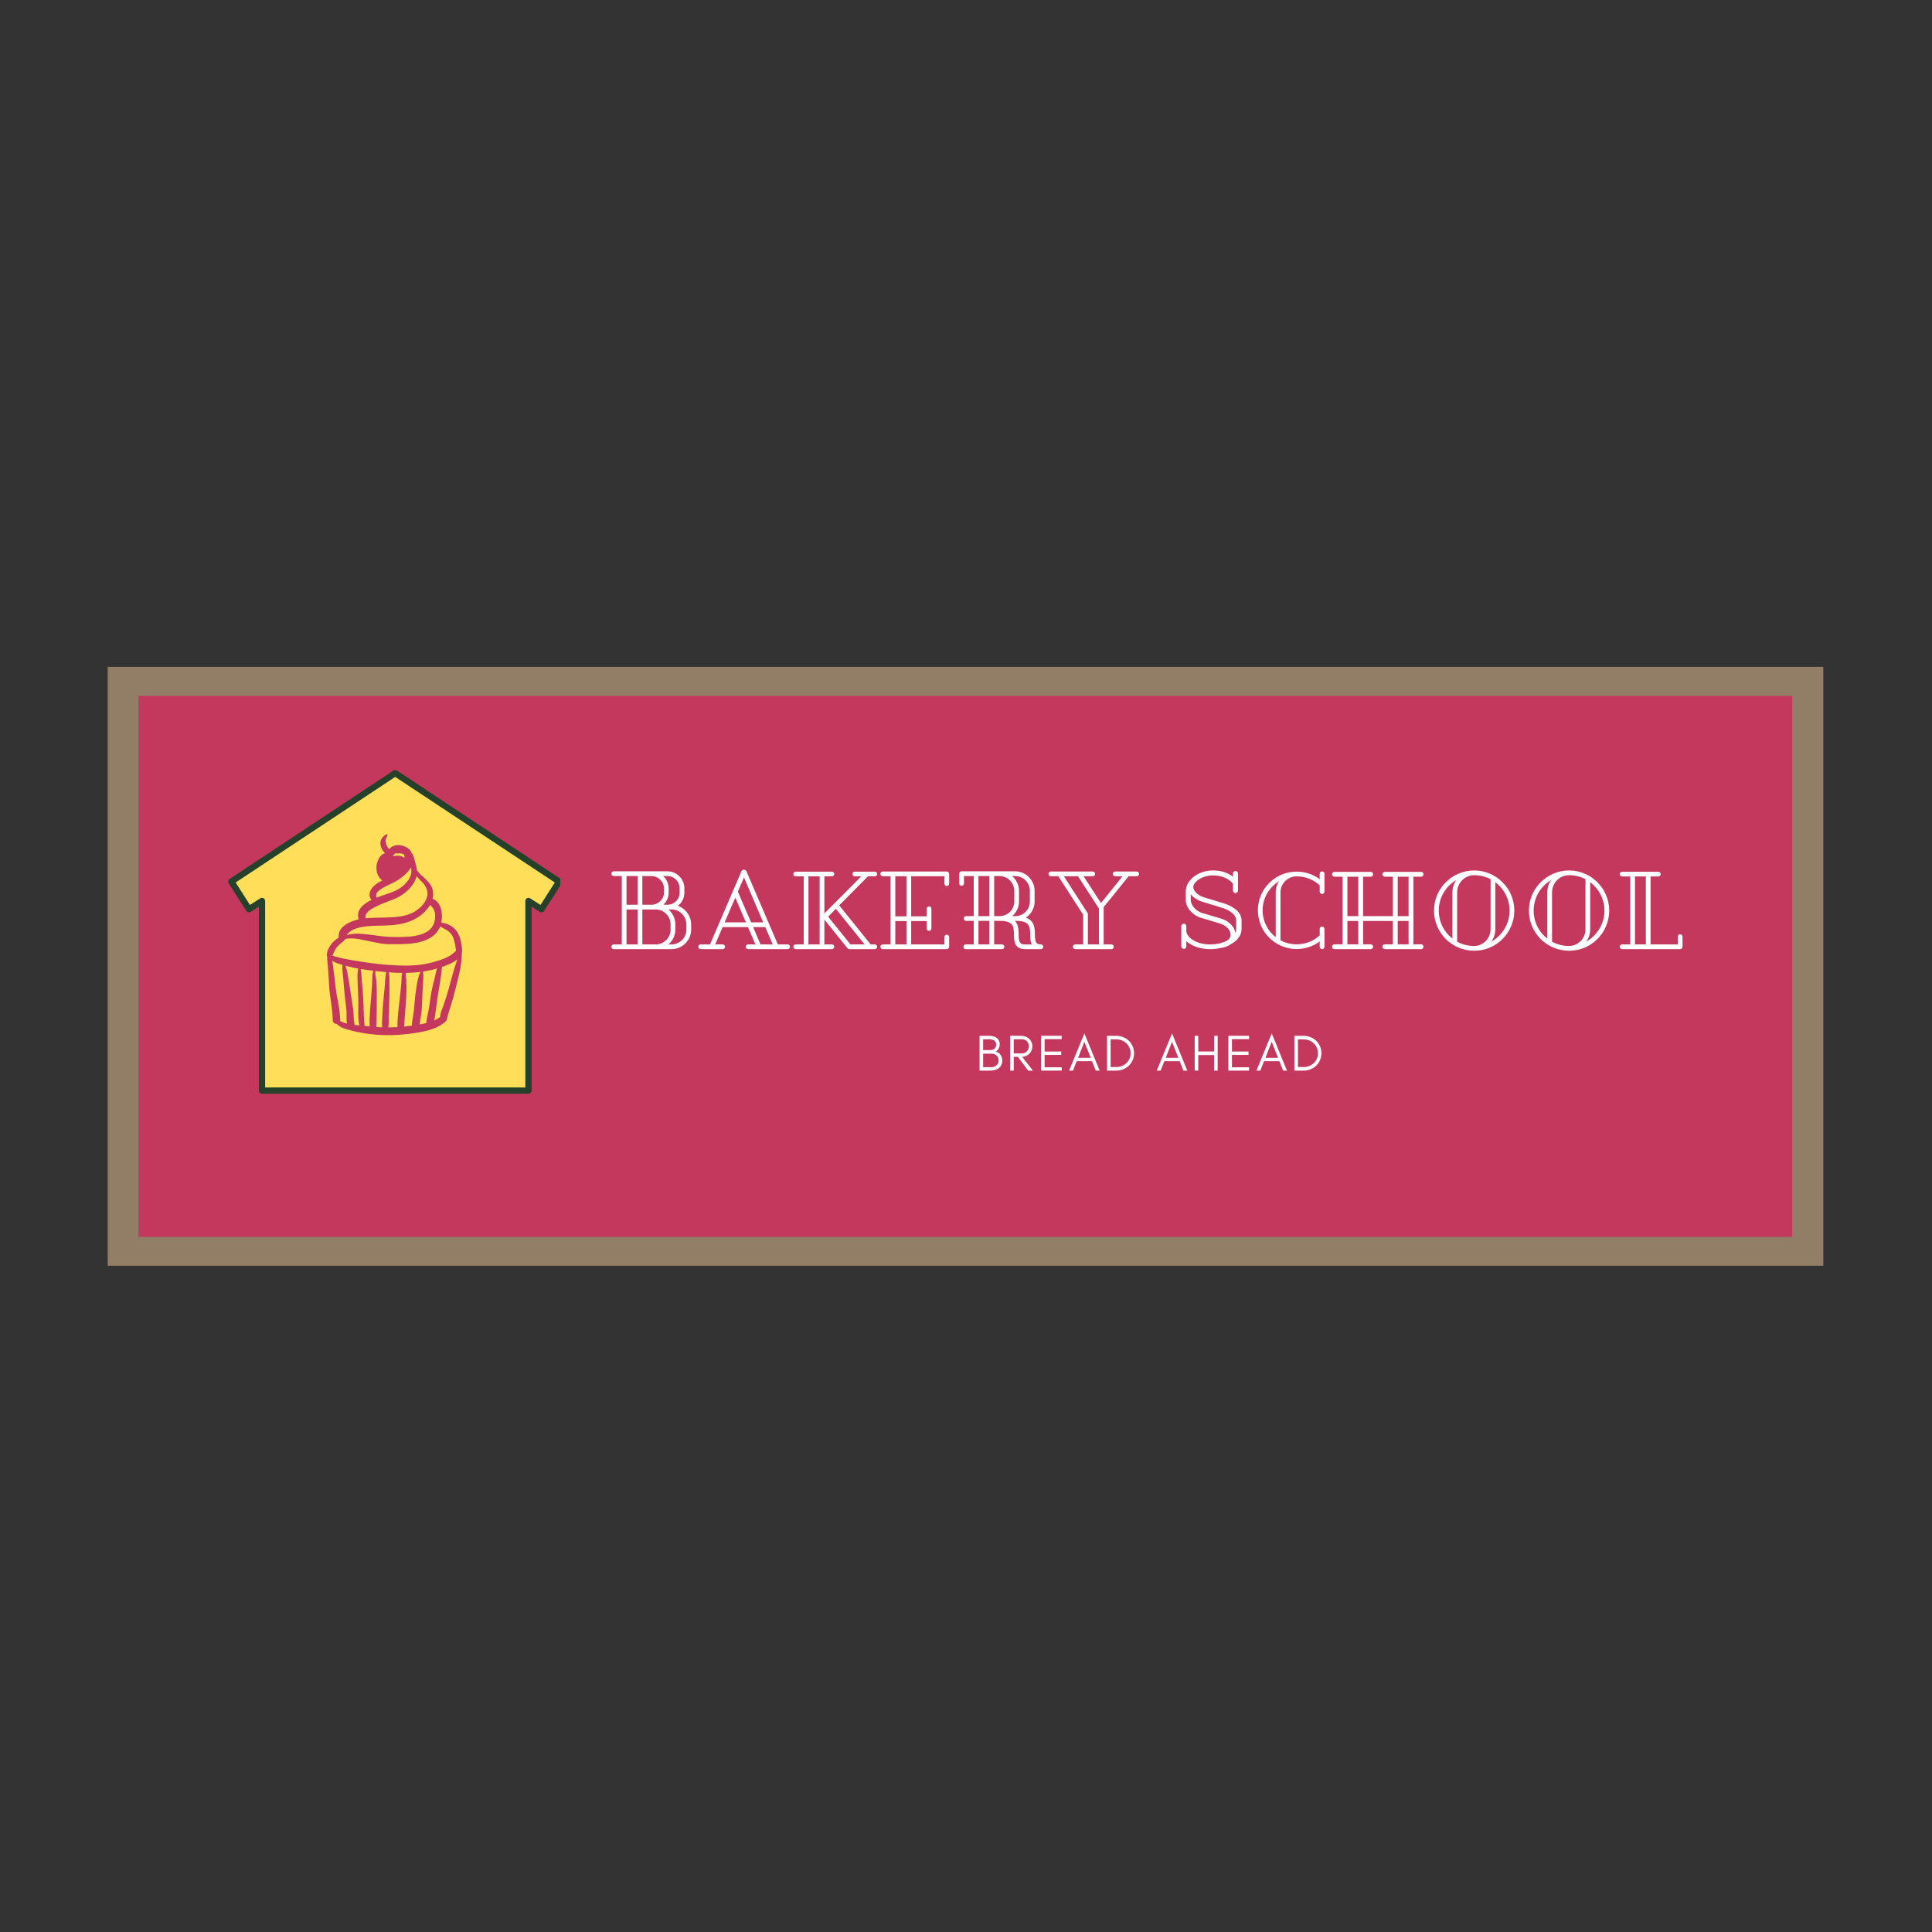 <svg xmlns="http://www.w3.org/2000/svg" xmlns:xlink="http://www.w3.org/1999/xlink" width="500" height="500" version="1.2" viewBox="0 0 375 375"><rect x="0" y="0" width="375" height="375" fill="#333333" stroke="none"/><defs><g><symbol id="glyph0-0" overflow="visible"><path style="stroke:none" d="M 14.793 -11.809 C 14.793 -12.688 14.461 -13.5 13.832 -14.125 C 13.207 -14.75 12.395 -15.105 11.516 -15.105 L 1.086 -15.105 C 0.836 -15.105 0.625 -14.898 0.625 -14.648 C 0.625 -14.398 0.836 -14.188 1.086 -14.188 L 2.648 -14.188 L 2.648 -0.918 L 1.086 -0.918 C 0.836 -0.918 0.625 -0.711 0.625 -0.461 C 0.625 -0.207 0.836 0 1.086 0 L 12.289 0 C 14.398 0 16.109 -1.691 16.109 -3.777 L 16.109 -4.801 C 16.109 -5.82 15.711 -6.781 14.98 -7.492 C 14.562 -7.906 14.082 -8.223 13.543 -8.41 C 14.312 -8.992 14.793 -9.91 14.793 -10.953 Z M 3.566 -14.188 L 5.719 -14.188 L 5.719 -8.617 L 3.566 -8.617 Z M 6.637 -14.188 L 8.387 -14.188 C 9.016 -14.188 9.641 -13.938 10.098 -13.48 C 10.578 -13.02 10.828 -12.434 10.828 -11.809 L 10.828 -10.953 C 10.828 -9.68 9.703 -8.617 8.387 -8.617 L 6.637 -8.617 Z M 13.875 -10.953 C 13.875 -9.66 12.812 -8.617 11.516 -8.617 L 10.703 -8.617 C 10.727 -8.617 10.727 -8.637 10.746 -8.637 C 11.391 -9.266 11.746 -10.078 11.746 -10.953 L 11.746 -11.809 C 11.746 -12.727 11.328 -13.582 10.684 -14.188 L 11.516 -14.188 C 12.145 -14.188 12.727 -13.938 13.188 -13.48 C 13.625 -13.039 13.875 -12.434 13.875 -11.809 Z M 5.719 -0.918 L 3.566 -0.918 L 3.566 -7.699 L 5.719 -7.699 Z M 6.637 -0.918 L 6.637 -7.699 L 9.223 -7.699 C 9.996 -7.699 10.727 -7.406 11.266 -6.844 C 11.809 -6.301 12.121 -5.57 12.121 -4.801 L 12.121 -3.777 C 12.121 -2.211 10.828 -0.918 9.223 -0.918 Z M 15.191 -3.777 C 15.191 -2.211 13.875 -0.918 12.289 -0.918 L 11.707 -0.918 C 12.52 -1.605 13.039 -2.648 13.039 -3.777 L 13.039 -4.801 C 13.039 -5.82 12.645 -6.781 11.914 -7.492 C 11.852 -7.574 11.77 -7.637 11.707 -7.699 L 12.289 -7.699 C 13.062 -7.699 13.793 -7.406 14.336 -6.844 C 14.875 -6.301 15.191 -5.57 15.191 -4.801 Z M 15.191 -3.777"/></symbol><symbol id="glyph0-1" overflow="visible"><path style="stroke:none" d="M 15.461 -0.918 L 9.367 -15.105 C 9.285 -15.293 9.098 -15.418 8.887 -15.418 C 8.66 -15.418 8.473 -15.293 8.387 -15.105 L 2.297 -0.918 L 0.48 -0.918 C 0.23 -0.918 0.02 -0.711 0.02 -0.461 C 0.02 -0.207 0.23 0 0.48 0 L 4.758 0 C 5.008 0 5.215 -0.207 5.215 -0.461 C 5.215 -0.711 5.008 -0.918 4.758 -0.918 L 3.297 -0.918 L 4.738 -4.277 L 9.66 -4.277 L 11.102 -0.918 L 9.68 -0.918 C 9.43 -0.918 9.223 -0.711 9.223 -0.461 C 9.223 -0.207 9.43 0 9.68 0 L 17.359 0 C 17.609 0 17.82 -0.207 17.82 -0.461 C 17.82 -0.711 17.609 -0.918 17.359 -0.918 Z M 7.699 -11.164 L 8.887 -13.918 L 12.625 -5.195 L 10.266 -5.195 Z M 9.266 -5.195 L 5.133 -5.195 L 7.199 -9.996 Z M 12.102 -0.918 L 10.66 -4.277 L 13.02 -4.277 L 14.461 -0.918 Z M 12.102 -0.918"/></symbol><symbol id="glyph0-2" overflow="visible"><path style="stroke:none" d="M 15.648 -0.918 L 9.535 -8.492 L 15.105 -14.125 L 16.441 -14.125 C 16.691 -14.125 16.902 -14.336 16.902 -14.586 C 16.902 -14.836 16.691 -15.043 16.441 -15.043 L 12.562 -15.043 C 12.309 -15.043 12.102 -14.836 12.102 -14.586 C 12.102 -14.336 12.309 -14.125 12.562 -14.125 L 13.812 -14.125 L 6.656 -6.926 L 6.656 -14.125 L 8.117 -14.125 C 8.367 -14.125 8.574 -14.336 8.574 -14.586 C 8.574 -14.836 8.367 -15.043 8.117 -15.043 L 1.086 -15.043 C 0.836 -15.043 0.625 -14.836 0.625 -14.586 C 0.625 -14.336 0.836 -14.125 1.086 -14.125 L 2.648 -14.125 L 2.648 -0.918 L 1.086 -0.918 C 0.836 -0.918 0.625 -0.711 0.625 -0.461 C 0.625 -0.207 0.836 0 1.086 0 L 8.117 0 C 8.367 0 8.574 -0.207 8.574 -0.461 C 8.574 -0.711 8.367 -0.918 8.117 -0.918 L 6.656 -0.918 L 6.656 -5.57 L 6.719 -5.656 L 11.141 -0.168 C 11.246 -0.062 11.371 0 11.516 0 L 16.441 0 C 16.691 0 16.902 -0.207 16.902 -0.461 C 16.902 -0.711 16.691 -0.918 16.441 -0.918 Z M 5.738 -0.918 L 3.566 -0.918 L 3.566 -14.125 L 5.738 -14.125 Z M 8.887 -7.824 L 14.461 -0.918 L 11.727 -0.918 L 7.387 -6.301 Z M 8.887 -7.824"/></symbol><symbol id="glyph0-3" overflow="visible"><path style="stroke:none" d="M 13.98 -14.605 C 13.98 -14.855 13.77 -15.066 13.52 -15.066 L 1.086 -15.066 C 0.836 -15.066 0.625 -14.855 0.625 -14.605 C 0.625 -14.355 0.836 -14.145 1.086 -14.145 L 2.609 -14.145 L 2.609 -0.918 L 1.086 -0.918 C 0.836 -0.918 0.625 -0.711 0.625 -0.461 C 0.625 -0.207 0.836 0 1.086 0 L 13.52 0 C 13.77 0 13.98 -0.207 13.98 -0.461 L 13.98 -2.359 C 13.98 -2.609 13.77 -2.816 13.52 -2.816 C 13.27 -2.816 13.062 -2.609 13.062 -2.359 L 13.062 -0.918 L 6.613 -0.918 L 6.613 -5.445 L 9.617 -5.445 L 9.617 -4.008 C 9.617 -3.754 9.828 -3.547 10.078 -3.547 C 10.328 -3.547 10.535 -3.754 10.535 -4.008 L 10.535 -7.844 C 10.535 -8.094 10.328 -8.305 10.078 -8.305 C 9.828 -8.305 9.617 -8.094 9.617 -7.844 L 9.617 -6.363 L 6.613 -6.363 L 6.613 -14.145 L 13.062 -14.145 L 13.062 -12.707 C 13.062 -12.457 13.27 -12.246 13.52 -12.246 C 13.77 -12.246 13.98 -12.457 13.98 -12.707 Z M 5.695 -14.145 L 5.695 -6.363 L 3.527 -6.363 L 3.527 -14.145 Z M 5.695 -5.445 L 5.695 -0.918 L 3.527 -0.918 L 3.527 -5.445 Z M 5.695 -5.445"/></symbol><symbol id="glyph0-4" overflow="visible"><path style="stroke:none" d="M 15.254 -11.289 C 15.254 -12.309 14.855 -13.27 14.145 -13.98 C 13.438 -14.711 12.5 -15.105 11.477 -15.105 L 1.086 -15.105 C 0.836 -15.105 0.625 -14.898 0.625 -14.648 L 0.625 -12.75 C 0.625 -12.5 0.836 -12.289 1.086 -12.289 C 1.336 -12.289 1.543 -12.5 1.543 -12.75 L 1.543 -14.188 L 3.441 -14.188 L 3.441 -6.406 L 1.961 -6.406 C 1.711 -6.406 1.504 -6.195 1.504 -5.945 C 1.504 -5.695 1.711 -5.488 1.961 -5.488 L 3.441 -5.488 L 3.441 -0.918 L 1.879 -0.918 C 1.629 -0.918 1.418 -0.711 1.418 -0.461 C 1.418 -0.207 1.629 0 1.879 0 L 8.93 0 C 9.18 0 9.391 -0.207 9.391 -0.461 C 9.391 -0.711 9.18 -0.918 8.93 -0.918 L 7.406 -0.918 L 7.406 -5.488 L 8.574 -5.488 C 9.016 -5.488 10.309 -5.465 10.852 -4.758 C 11.184 -4.32 11.246 -3.672 11.246 -2.816 C 11.246 -2.066 11.289 -1.461 11.539 -0.961 C 11.871 -0.332 12.477 0 13.332 0 L 16.484 0 C 16.734 0 16.941 -0.207 16.941 -0.461 C 16.941 -0.711 16.734 -0.918 16.484 -0.918 C 15.836 -0.918 15.629 -1.168 15.523 -1.379 C 15.336 -1.73 15.316 -2.273 15.316 -2.816 C 15.316 -3.859 15.211 -4.672 14.73 -5.32 C 14.461 -5.676 14.062 -5.945 13.582 -6.113 C 13.793 -6.258 13.98 -6.406 14.145 -6.594 C 14.855 -7.305 15.254 -8.242 15.254 -9.266 Z M 6.488 -14.188 L 6.488 -6.406 L 4.359 -6.406 L 4.359 -14.188 Z M 7.406 -6.406 L 7.406 -14.188 L 8.43 -14.188 C 10.016 -14.188 11.309 -12.895 11.309 -11.289 L 11.309 -9.266 C 11.309 -8.492 11.016 -7.781 10.473 -7.238 C 9.91 -6.699 9.203 -6.406 8.43 -6.406 Z M 10.914 -6.406 L 11.102 -6.594 C 11.832 -7.305 12.227 -8.242 12.227 -9.266 L 12.227 -11.289 C 12.227 -12.457 11.707 -13.48 10.891 -14.188 L 11.477 -14.188 C 12.246 -14.188 12.957 -13.895 13.5 -13.332 C 14.043 -12.789 14.336 -12.059 14.336 -11.289 L 14.336 -9.266 C 14.336 -8.492 14.043 -7.762 13.5 -7.238 C 12.977 -6.699 12.246 -6.406 11.477 -6.406 Z M 6.488 -5.488 L 6.488 -0.918 L 4.359 -0.918 L 4.359 -5.488 Z M 13.332 -0.918 C 12.688 -0.918 12.477 -1.168 12.371 -1.379 C 12.184 -1.73 12.164 -2.273 12.164 -2.816 C 12.164 -3.859 12.059 -4.672 11.578 -5.32 C 11.539 -5.383 11.496 -5.426 11.434 -5.488 L 11.727 -5.488 C 12.164 -5.488 13.457 -5.465 14 -4.758 C 14.336 -4.32 14.398 -3.672 14.398 -2.816 C 14.398 -2.066 14.438 -1.461 14.688 -0.961 C 14.711 -0.961 14.711 -0.938 14.73 -0.918 Z M 13.332 -0.918"/></symbol><symbol id="glyph0-5" overflow="visible"><path style="stroke:none" d="M 12.914 -15.066 C 12.664 -15.066 12.457 -14.855 12.457 -14.605 C 12.457 -14.355 12.664 -14.145 12.914 -14.145 L 14.336 -14.145 L 10.16 -8.949 L 6.781 -14.145 L 8.555 -14.145 C 8.805 -14.145 9.016 -14.355 9.016 -14.605 C 9.016 -14.855 8.805 -15.066 8.555 -15.066 L 0.418 -15.066 C 0.168 -15.066 -0.043 -14.855 -0.043 -14.605 C -0.043 -14.355 0.168 -14.145 0.418 -14.145 L 1.879 -14.145 L 6.699 -6.676 L 6.699 -0.918 L 5.152 -0.918 C 4.902 -0.918 4.695 -0.711 4.695 -0.461 C 4.695 -0.207 4.902 0 5.152 0 L 12.184 0 C 12.434 0 12.645 -0.207 12.645 -0.461 C 12.645 -0.711 12.434 -0.918 12.184 -0.918 L 10.684 -0.918 L 10.684 -8.16 L 15.523 -14.145 L 17.09 -14.145 C 17.34 -14.145 17.547 -14.355 17.547 -14.605 C 17.547 -14.855 17.34 -15.066 17.09 -15.066 Z M 9.766 -0.918 L 7.617 -0.918 L 7.617 -6.801 C 7.617 -6.887 7.594 -6.988 7.531 -7.051 L 2.961 -14.145 L 5.695 -14.145 L 9.766 -7.867 Z M 9.766 -0.918"/></symbol><symbol id="glyph0-6" overflow="visible"><path style="stroke:none"/></symbol><symbol id="glyph0-7" overflow="visible"><path style="stroke:none" d="M 13.27 -5.613 C 13.25 -6.32 12.938 -6.969 12.332 -7.531 C 11.789 -8.031 11.059 -8.449 10.16 -8.785 L 5.988 -10.059 C 5.027 -10.328 3.984 -11.121 3.902 -11.934 C 3.816 -12.727 4.652 -13.375 5.445 -13.812 C 6.094 -14.105 6.824 -14.273 7.574 -14.312 C 8.449 -14.336 9.305 -14.188 10.059 -13.855 C 10.727 -13.562 11.246 -13.164 11.602 -12.664 L 11.602 -11.371 C 11.602 -11.102 11.832 -10.871 12.102 -10.871 C 12.352 -10.871 12.582 -11.102 12.582 -11.371 L 12.582 -14.688 C 12.582 -14.961 12.352 -15.168 12.102 -15.168 C 11.832 -15.168 11.602 -14.961 11.602 -14.688 L 11.602 -14.062 C 10.578 -14.875 9.098 -15.336 7.531 -15.273 C 6.156 -15.23 4.883 -14.773 3.922 -14 C 3.441 -13.605 3.066 -13.164 2.816 -12.688 C 2.547 -12.164 2.422 -11.621 2.441 -11.078 L 2.441 -9.516 C 2.441 -8.785 2.773 -8.031 3.34 -7.387 C 3.883 -6.781 4.57 -6.32 5.301 -6.113 C 5.301 -6.113 5.527 -6.031 9.035 -4.988 C 9.68 -4.801 10.246 -4.445 10.641 -4.008 C 10.977 -3.609 11.164 -3.152 11.141 -2.754 C 11.121 -2.211 10.766 -1.773 10.141 -1.504 L 9.871 -1.379 L 9.41 -1.25 L 9.41 -1.23 C 8.824 -1.062 8.18 -0.961 7.531 -0.918 C 6.195 -0.875 4.945 -1.125 4.008 -1.668 C 3.172 -2.129 2.648 -2.754 2.547 -3.422 L 2.547 -4.465 C 2.547 -4.738 2.316 -4.945 2.066 -4.945 C 1.793 -4.945 1.566 -4.738 1.566 -4.465 L 1.566 -0.543 C 1.566 -0.27 1.793 -0.043 2.066 -0.043 C 2.316 -0.043 2.547 -0.27 2.547 -0.543 L 2.547 -1.543 C 2.797 -1.316 3.109 -1.086 3.465 -0.898 C 4.484 -0.312 5.801 0 7.199 0 L 7.574 0 C 8.285 -0.043 8.973 -0.145 9.617 -0.312 L 9.617 -0.293 C 10.184 -0.418 10.641 -0.605 11.039 -0.875 C 12.082 -1.418 12.832 -2.172 13.145 -3.066 C 13.227 -3.359 13.27 -3.672 13.27 -3.965 Z M 12.227 -3.965 C 12.246 -3.734 12.207 -3.527 12.145 -3.316 L 12.082 -3.152 C 11.996 -3.672 11.746 -4.195 11.371 -4.633 C 10.852 -5.215 10.141 -5.676 9.305 -5.926 C 5.844 -6.969 5.906 -6.926 5.57 -7.031 C 5.07 -7.176 4.484 -7.574 4.07 -8.031 C 3.652 -8.492 3.422 -9.035 3.402 -9.535 L 3.402 -10.641 C 3.547 -10.473 3.691 -10.309 3.883 -10.16 C 4.383 -9.723 5.027 -9.367 5.656 -9.203 L 9.785 -7.93 C 10.535 -7.656 11.164 -7.305 11.578 -6.906 C 11.996 -6.512 12.227 -6.07 12.227 -5.613 Z M 12.227 -3.965"/></symbol><symbol id="glyph0-8" overflow="visible"><path style="stroke:none" d="M 14.523 -14.625 C 14.523 -14.875 14.336 -15.086 14.062 -15.086 C 13.812 -15.086 13.605 -14.875 13.605 -14.625 L 13.605 -13.562 C 13.543 -13.625 13.457 -13.688 13.395 -13.73 C 12.121 -14.605 10.66 -15.043 9.117 -15.043 C 8.094 -15.043 7.113 -14.855 6.195 -14.461 C 5.301 -14.082 4.508 -13.543 3.816 -12.852 C 3.109 -12.164 2.566 -11.352 2.191 -10.453 C 1.816 -9.535 1.605 -8.555 1.605 -7.531 C 1.605 -6.512 1.816 -5.527 2.191 -4.609 C 2.566 -3.715 3.109 -2.898 3.816 -2.211 C 4.508 -1.523 5.301 -0.98 6.195 -0.605 C 7.137 -0.207 8.117 -0.02 9.117 -0.02 C 10.66 -0.02 12.121 -0.48 13.395 -1.336 C 13.457 -1.398 13.543 -1.441 13.605 -1.504 L 13.605 -0.461 C 13.605 -0.207 13.812 0 14.062 0 C 14.336 0 14.523 -0.207 14.523 -0.461 L 14.523 -3.922 C 14.523 -4.172 14.336 -4.383 14.062 -4.383 C 13.812 -4.383 13.605 -4.172 13.605 -3.922 L 13.605 -2.691 C 13.605 -2.672 13.582 -2.672 13.582 -2.648 C 13.355 -2.461 13.102 -2.254 12.875 -2.086 C 11.77 -1.336 10.473 -0.938 9.117 -0.938 C 8.012 -0.938 6.949 -1.211 5.988 -1.711 L 5.988 -10.953 C 5.969 -12.707 7.387 -14.125 9.098 -14.125 L 9.117 -14.125 C 10.473 -14.125 11.77 -13.73 12.875 -12.977 C 13.125 -12.789 13.375 -12.602 13.605 -12.371 L 13.605 -11.164 C 13.605 -10.914 13.812 -10.703 14.062 -10.703 C 14.336 -10.703 14.523 -10.914 14.523 -11.164 Z M 5.07 -2.316 C 4.863 -2.484 4.652 -2.672 4.465 -2.859 C 3.215 -4.109 2.523 -5.781 2.523 -7.531 C 2.523 -9.305 3.215 -10.953 4.465 -12.207 C 4.84 -12.582 5.258 -12.914 5.695 -13.188 C 5.277 -12.539 5.051 -11.77 5.07 -10.953 Z M 5.07 -2.316"/></symbol><symbol id="glyph0-9" overflow="visible"><path style="stroke:none" d="M 16.422 -0.938 L 16.422 -14.062 L 17.922 -14.062 C 18.172 -14.062 18.383 -14.273 18.383 -14.543 C 18.383 -14.793 18.172 -15 17.922 -15 L 10.871 -15 C 10.598 -15 10.391 -14.793 10.391 -14.543 C 10.391 -14.273 10.598 -14.062 10.871 -14.062 L 12.434 -14.062 L 12.434 -6.406 L 6.656 -6.406 L 6.656 -14.062 L 8.137 -14.062 C 8.387 -14.062 8.598 -14.273 8.598 -14.543 C 8.598 -14.793 8.387 -15 8.137 -15 L 1.105 -15 C 0.836 -15 0.625 -14.793 0.625 -14.543 C 0.625 -14.273 0.836 -14.062 1.105 -14.062 L 2.672 -14.062 L 2.672 -0.938 L 1.105 -0.938 C 0.836 -0.938 0.625 -0.73 0.625 -0.48 C 0.625 -0.207 0.836 0 1.105 0 L 8.137 0 C 8.387 0 8.598 -0.207 8.598 -0.48 C 8.598 -0.73 8.387 -0.938 8.137 -0.938 L 6.656 -0.938 L 6.656 -5.465 L 12.434 -5.465 L 12.434 -0.938 L 10.871 -0.938 C 10.598 -0.938 10.391 -0.73 10.391 -0.48 C 10.391 -0.207 10.598 0 10.871 0 L 17.922 0 C 18.172 0 18.383 -0.207 18.383 -0.48 C 18.383 -0.73 18.172 -0.938 17.922 -0.938 Z M 3.609 -14.062 L 5.719 -14.062 L 5.719 -6.406 L 3.609 -6.406 Z M 13.375 -6.406 L 13.375 -14.062 L 15.48 -14.062 L 15.48 -6.406 Z M 5.719 -5.465 L 5.719 -0.938 L 3.609 -0.938 L 3.609 -5.465 Z M 15.48 -0.938 L 13.375 -0.938 L 13.375 -5.465 L 15.48 -5.465 Z M 15.48 -0.938"/></symbol><symbol id="glyph0-10" overflow="visible"><path style="stroke:none" d="M 16.379 -10.516 C 16.004 -11.434 15.441 -12.27 14.711 -12.977 C 14 -13.707 13.164 -14.273 12.246 -14.648 C 11.289 -15.066 10.266 -15.273 9.223 -15.273 C 8.16 -15.273 7.137 -15.066 6.176 -14.648 C 5.258 -14.273 4.422 -13.707 3.691 -12.977 C 2.984 -12.27 2.422 -11.434 2.023 -10.516 C 1.629 -9.555 1.418 -8.535 1.418 -7.469 C 1.418 -6.426 1.629 -5.402 2.023 -4.445 C 2.422 -3.527 2.984 -2.691 3.691 -1.961 C 4.422 -1.25 5.258 -0.688 6.176 -0.293 C 7.137 0.105 8.16 0.312 9.203 0.312 C 10.266 0.312 11.289 0.105 12.246 -0.293 C 13.164 -0.688 14 -1.25 14.711 -1.961 C 15.441 -2.691 16.004 -3.527 16.379 -4.445 C 16.797 -5.402 17.004 -6.426 17.004 -7.469 C 17.004 -8.535 16.797 -9.555 16.379 -10.516 Z M 5.906 -11.016 C 5.906 -12.852 7.387 -14.355 9.203 -14.355 C 10.328 -14.355 11.414 -14.082 12.395 -13.582 L 12.395 -3.859 C 12.395 -2.984 12.039 -2.148 11.434 -1.543 C 10.809 -0.938 9.996 -0.605 9.117 -0.605 C 7.969 -0.625 6.887 -0.918 5.906 -1.441 Z M 4.988 -2.043 L 4.34 -2.609 C 3.047 -3.922 2.336 -5.633 2.336 -7.469 C 2.336 -9.305 3.047 -11.039 4.34 -12.332 C 4.758 -12.75 5.215 -13.102 5.719 -13.395 C 5.258 -12.727 4.988 -11.895 4.988 -11.016 Z M 13.312 -13 C 13.562 -12.789 13.832 -12.582 14.062 -12.332 C 15.355 -11.039 16.086 -9.305 16.086 -7.469 C 16.086 -5.633 15.355 -3.922 14.062 -2.609 C 13.625 -2.172 13.102 -1.773 12.562 -1.48 C 13.039 -2.172 13.312 -2.984 13.312 -3.859 Z M 13.312 -13"/></symbol><symbol id="glyph0-11" overflow="visible"><path style="stroke:none" d="M 11.895 -0.918 L 6.613 -0.918 L 6.613 -14.105 L 8.117 -14.105 C 8.367 -14.105 8.574 -14.312 8.574 -14.562 C 8.574 -14.812 8.367 -15.023 8.117 -15.023 L 1.086 -15.023 C 0.836 -15.023 0.625 -14.812 0.625 -14.562 C 0.625 -14.312 0.836 -14.105 1.086 -14.105 L 2.672 -14.105 L 2.672 -0.918 L 1.086 -0.918 C 0.836 -0.918 0.625 -0.711 0.625 -0.461 C 0.625 -0.207 0.836 0 1.086 0 L 12.352 0 C 12.602 0 12.812 -0.207 12.812 -0.461 L 12.812 -2.422 C 12.812 -2.672 12.602 -2.879 12.352 -2.879 C 12.102 -2.879 11.895 -2.672 11.895 -2.422 Z M 5.695 -0.918 L 3.59 -0.918 L 3.59 -14.105 L 5.695 -14.105 Z M 5.695 -0.918"/></symbol><symbol id="glyph1-0" overflow="visible"><path style="stroke:none" d="M 5.156 -1.879 C 5.156 -2.355 5.039 -2.762 4.809 -3.082 C 4.57 -3.398 4.254 -3.617 3.867 -3.727 C 4.094 -3.824 4.293 -4.004 4.441 -4.273 C 4.512 -4.391 4.562 -4.512 4.602 -4.641 C 4.641 -4.77 4.66 -4.949 4.66 -5.176 C 4.66 -5.395 4.602 -5.625 4.5 -5.844 C 4.203 -6.449 3.559 -6.758 2.574 -6.758 L 0.746 -6.758 L 0.746 0 L 2.812 0 C 3.496 0 4.043 -0.148 4.461 -0.469 C 4.672 -0.625 4.84 -0.836 4.969 -1.094 C 5.09 -1.34 5.156 -1.602 5.156 -1.879 Z M 3.965 -5.066 C 3.965 -4.699 3.855 -4.434 3.637 -4.254 C 3.418 -4.074 3.129 -3.984 2.773 -3.984 L 1.441 -3.984 L 1.441 -6.09 L 2.574 -6.09 C 3.496 -6.09 3.965 -5.742 3.965 -5.066 Z M 4.461 -2.016 C 4.461 -1.609 4.324 -1.281 4.043 -1.035 C 3.777 -0.785 3.43 -0.664 3.012 -0.664 L 1.441 -0.664 L 1.441 -3.289 L 3.121 -3.289 C 3.469 -3.289 3.777 -3.172 4.043 -2.93 C 4.164 -2.82 4.262 -2.691 4.344 -2.543 C 4.422 -2.387 4.461 -2.215 4.461 -2.016 Z M 4.461 -2.016"/></symbol><symbol id="glyph1-1" overflow="visible"><path style="stroke:none" d="M 1.441 -3.34 L 1.441 -6.09 L 3.012 -6.09 C 3.418 -6.09 3.746 -5.961 3.996 -5.703 C 4.234 -5.445 4.363 -5.129 4.363 -4.73 C 4.363 -4.332 4.234 -4.004 3.977 -3.738 C 3.715 -3.469 3.398 -3.34 3.012 -3.34 Z M 5.059 -4.719 C 5.059 -5.297 4.84 -5.793 4.422 -6.18 C 4.016 -6.559 3.508 -6.758 2.91 -6.758 L 0.746 -6.758 L 0.746 0 L 1.441 0 L 1.441 -2.672 L 2.246 -2.672 L 4.234 0 L 5.168 0 L 3.082 -2.672 C 3.605 -2.703 4.055 -2.891 4.422 -3.238 C 4.84 -3.629 5.059 -4.125 5.059 -4.719 Z M 5.059 -4.719"/></symbol><symbol id="glyph1-2" overflow="visible"><path style="stroke:none" d="M 4.762 0 L 4.762 -0.645 L 1.441 -0.645 L 1.441 -3.051 L 4.66 -3.051 L 4.66 -3.707 L 1.441 -3.707 L 1.441 -6.113 L 4.762 -6.113 L 4.762 -6.758 L 0.746 -6.758 L 0.746 0 Z M 4.762 0"/></symbol><symbol id="glyph1-3" overflow="visible"><path style="stroke:none" d="M 1.84 -2.484 L 3.07 -5.594 L 4.293 -2.484 Z M 6.031 0 L 3.07 -7.223 L 0.098 0 L 0.855 0 L 1.578 -1.84 L 4.551 -1.84 L 5.277 0 Z M 6.031 0"/></symbol><symbol id="glyph1-4" overflow="visible"><path style="stroke:none" d="M 5.992 -3.379 C 5.992 -3.867 5.895 -4.312 5.715 -4.73 C 5.535 -5.148 5.285 -5.504 4.98 -5.805 C 4.66 -6.102 4.293 -6.332 3.875 -6.5 C 3.449 -6.668 2.992 -6.758 2.516 -6.758 L 0.746 -6.758 L 0.746 0 L 2.516 0 C 2.992 0 3.449 -0.078 3.875 -0.25 C 4.293 -0.418 4.66 -0.656 4.98 -0.953 C 5.285 -1.254 5.535 -1.602 5.715 -2.016 C 5.895 -2.434 5.992 -2.883 5.992 -3.379 Z M 5.316 -3.379 C 5.316 -2.605 5.039 -1.957 4.5 -1.449 C 3.965 -0.945 3.309 -0.695 2.535 -0.695 L 1.441 -0.695 L 1.441 -6.062 L 2.535 -6.062 C 3.309 -6.062 3.965 -5.805 4.5 -5.305 C 5.039 -4.789 5.316 -4.145 5.316 -3.379 Z M 5.316 -3.379"/></symbol><symbol id="glyph1-5" overflow="visible"><path style="stroke:none"/></symbol><symbol id="glyph1-6" overflow="visible"><path style="stroke:none" d="M 1.441 0 L 1.441 -3.02 L 4.512 -3.02 L 4.512 0 L 5.207 0 L 5.207 -6.758 L 4.512 -6.758 L 4.512 -3.715 L 1.441 -3.715 L 1.441 -6.758 L 0.746 -6.758 L 0.746 0 Z M 1.441 0"/></symbol></g><clipPath id="clip1"><path d="M 20.906 129.426 L 353.906 129.426 L 353.906 245.676 L 20.906 245.676 Z M 20.906 129.426"/></clipPath><clipPath id="clip2"><path d="M 26.879 135.066 L 347.879 135.066 L 347.879 240.066 L 26.879 240.066 Z M 26.879 135.066"/></clipPath><clipPath id="clip3"><path d="M 44.25 150 L 108.75 150 L 108.75 212 L 44.25 212 Z M 44.25 150"/></clipPath><clipPath id="clip4"><path d="M 44.25 149 L 108.75 149 L 108.75 213 L 44.25 213 Z M 44.25 149"/></clipPath><clipPath id="clip5"><path d="M 63.453 161.922 L 89.695 161.922 L 89.695 200.922 L 63.453 200.922 Z M 63.453 161.922"/></clipPath></defs><g id="surface1"><g clip-path="url(#clip1)" clip-rule="nonzero"><path style="stroke:none;fill-rule:nonzero;fill:#927d66;fill-opacity:1" d="M 20.906 129.426 L 353.906 129.426 L 353.906 245.676 L 20.906 245.676 Z M 20.906 129.426"/></g><g clip-path="url(#clip2)" clip-rule="nonzero"><path style="stroke:none;fill-rule:nonzero;fill:#c4385d;fill-opacity:1" d="M 26.879 135.066 L 347.879 135.066 L 347.879 240.066 L 26.879 240.066 Z M 26.879 135.066"/></g><g style="fill:#fff;fill-opacity:1"><use x="118.04" y="184.228" xlink:href="#glyph0-0"/></g><g style="fill:#fff;fill-opacity:1"><use x="135.52" y="184.228" xlink:href="#glyph0-1"/></g><g style="fill:#fff;fill-opacity:1"><use x="153.355" y="184.228" xlink:href="#glyph0-2"/></g><g style="fill:#fff;fill-opacity:1"><use x="170.251" y="184.228" xlink:href="#glyph0-3"/></g><g style="fill:#fff;fill-opacity:1"><use x="185.562" y="184.228" xlink:href="#glyph0-4"/></g><g style="fill:#fff;fill-opacity:1"><use x="203.542" y="184.228" xlink:href="#glyph0-5"/></g><g style="fill:#fff;fill-opacity:1"><use x="221.043" y="184.228" xlink:href="#glyph0-6"/></g><g style="fill:#fff;fill-opacity:1"><use x="227.718" y="184.228" xlink:href="#glyph0-7"/></g><g style="fill:#fff;fill-opacity:1"><use x="242.549" y="184.228" xlink:href="#glyph0-8"/></g><g style="fill:#fff;fill-opacity:1"><use x="257.923" y="184.228" xlink:href="#glyph0-9"/></g><g style="fill:#fff;fill-opacity:1"><use x="276.926" y="184.228" xlink:href="#glyph0-10"/></g><g style="fill:#fff;fill-opacity:1"><use x="295.344" y="184.228" xlink:href="#glyph0-10"/></g><g style="fill:#fff;fill-opacity:1"><use x="313.763" y="184.228" xlink:href="#glyph0-11"/></g><g style="fill:#fff;fill-opacity:1"><use x="189.384" y="207.806" xlink:href="#glyph1-0"/></g><g style="fill:#fff;fill-opacity:1"><use x="195.326" y="207.806" xlink:href="#glyph1-1"/></g><g style="fill:#fff;fill-opacity:1"><use x="201.319" y="207.806" xlink:href="#glyph1-2"/></g><g style="fill:#fff;fill-opacity:1"><use x="207.411" y="207.806" xlink:href="#glyph1-3"/></g><g style="fill:#fff;fill-opacity:1"><use x="214.128" y="207.806" xlink:href="#glyph1-4"/></g><g style="fill:#fff;fill-opacity:1"><use x="221.154" y="207.806" xlink:href="#glyph1-5"/></g><g style="fill:#fff;fill-opacity:1"><use x="224.424" y="207.806" xlink:href="#glyph1-3"/></g><g style="fill:#fff;fill-opacity:1"><use x="231.142" y="207.806" xlink:href="#glyph1-6"/></g><g style="fill:#fff;fill-opacity:1"><use x="237.68" y="207.806" xlink:href="#glyph1-2"/></g><g style="fill:#fff;fill-opacity:1"><use x="243.772" y="207.806" xlink:href="#glyph1-3"/></g><g style="fill:#fff;fill-opacity:1"><use x="250.49" y="207.806" xlink:href="#glyph1-4"/></g><g clip-path="url(#clip3)" clip-rule="nonzero"><path style="stroke:none;fill-rule:nonzero;fill:#ffde59;fill-opacity:1" d="M 76.715 150.07 L 44.902 171.117 L 48.332 176.488 L 50.852 174.879 L 50.852 211.688 L 102.578 211.688 L 102.578 174.879 L 105.098 176.488 L 108.527 171.117 L 76.715 150.07"/></g><g clip-path="url(#clip4)" clip-rule="nonzero"><path style="stroke:none;fill-rule:nonzero;fill:#254129;fill-opacity:1" d="M 76.715 150.07 L 76.379 149.562 L 44.566 170.609 C 44.289 170.793 44.211 171.164 44.387 171.445 L 47.816 176.816 C 47.902 176.949 48.043 177.047 48.199 177.082 C 48.355 177.117 48.523 177.09 48.66 177 L 50.242 175.988 L 50.242 211.688 C 50.242 211.848 50.309 212.008 50.422 212.121 C 50.535 212.23 50.691 212.297 50.852 212.297 L 102.578 212.297 C 102.738 212.297 102.895 212.23 103.008 212.121 C 103.121 212.008 103.188 211.848 103.188 211.688 L 103.188 175.988 L 104.77 177 C 104.906 177.09 105.07 177.117 105.23 177.082 C 105.387 177.047 105.523 176.953 105.609 176.816 L 109.039 171.445 C 109.219 171.164 109.141 170.793 108.863 170.609 L 77.051 149.562 C 76.848 149.43 76.582 149.43 76.379 149.562 L 76.715 150.07 L 76.379 150.578 L 107.691 171.293 L 104.914 175.648 L 102.902 174.367 C 102.719 174.246 102.477 174.238 102.285 174.344 C 102.09 174.449 101.969 174.656 101.969 174.879 L 101.969 211.078 L 51.461 211.078 L 51.461 174.879 C 51.461 174.656 51.34 174.449 51.145 174.344 C 50.953 174.238 50.711 174.246 50.523 174.367 L 48.516 175.648 L 45.738 171.293 L 77.047 150.578 L 76.715 150.07 L 76.379 150.578 L 76.715 150.07"/></g><g clip-path="url(#clip5)" clip-rule="nonzero"><path style="stroke:none;fill-rule:nonzero;fill:#c4385d;fill-opacity:1" d="M 89.648 184.926 C 89.766 184.332 89.602 183.629 89.516 183.062 C 89.391 182.203 89.109 181.359 88.586 180.66 C 87.926 179.777 86.777 179.191 85.652 179.098 C 86.012 177.469 85.684 175.074 83.965 174.457 C 84.113 173.879 84.129 173.281 83.973 172.672 C 83.543 170.98 81.816 170.215 80.918 168.895 C 80.871 168.359 80.73 167.82 80.574 167.305 C 80.426 166.789 80.324 166.223 80.066 165.746 C 80.035 165.691 79.98 165.652 79.918 165.637 C 79.652 164.629 78.395 164.09 77.434 164.035 C 76.801 164 76.137 164.215 75.676 164.66 C 75.621 164.715 75.566 164.777 75.52 164.84 C 74.934 164.074 74.527 163.078 75.176 162.273 C 75.309 162.109 75.145 161.828 74.934 161.961 C 74.152 162.453 73.668 163.133 73.879 164.098 C 74.012 164.699 74.324 165.215 74.754 165.621 C 73.793 165.73 73.137 167.242 73.074 168.148 C 73.02 168.957 73.199 169.848 73.746 170.473 C 73.871 170.621 74.035 170.762 74.223 170.887 C 73.41 171.293 72.582 171.797 72.082 172.547 C 71.652 173.188 71.582 174.129 72.113 174.668 C 70.48 175.473 69.055 176.656 69.625 178.453 C 69.586 178.461 69.555 178.469 69.516 178.477 C 67.914 178.832 65.547 179.895 65.742 181.891 C 65.742 181.922 65.75 181.961 65.758 181.992 C 64.516 182.68 63.375 184.23 63.445 185.48 C 63.453 185.559 63.469 185.637 63.508 185.707 C 63.477 186.164 63.57 186.664 63.602 187.117 C 63.641 187.641 63.688 188.172 63.719 188.691 C 63.781 189.715 63.836 190.73 63.914 191.75 C 64.078 193.84 64.57 195.914 64.586 198.023 C 64.586 198.504 64.984 198.738 65.359 198.723 C 66.023 199.52 67.391 199.816 68.297 200.051 C 70.238 200.559 72.324 200.836 74.316 200.906 C 76.559 200.992 78.816 200.789 81.02 200.434 C 82.965 200.113 85.059 199.613 86.535 198.223 C 86.707 198.062 86.762 197.883 86.746 197.719 C 86.871 197.438 86.91 197.102 86.996 196.805 C 87.152 196.273 87.324 195.75 87.496 195.23 C 87.832 194.191 88.102 193.156 88.367 192.102 C 88.93 189.848 89.648 187.484 89.625 185.137 C 89.656 185.066 89.656 184.996 89.648 184.926 Z M 76.676 165.645 C 76.691 165.629 76.715 165.613 76.73 165.598 C 76.824 165.645 76.941 165.668 77.074 165.66 C 77.441 165.637 78.184 165.559 78.434 165.926 C 78.543 166.09 78.535 166.301 78.465 166.508 C 77.934 166.012 76.973 165.988 76.223 166.23 C 76.379 166.043 76.48 165.824 76.676 165.645 Z M 73.09 173.422 C 73.262 173.031 73.691 172.734 74.035 172.508 C 74.832 171.992 75.723 171.648 76.559 171.207 C 77.668 170.621 78.738 169.793 79.496 168.797 C 79.598 168.672 79.691 168.531 79.785 168.383 C 79.824 168.594 79.855 168.805 79.855 168.996 C 79.879 170.09 79.246 170.996 78.48 171.719 C 77.402 172.742 76.207 173.156 74.832 173.617 C 74.332 173.777 73.707 173.988 73.051 174.246 C 73.012 173.965 72.973 173.695 73.09 173.422 Z M 72.785 176.059 C 73.98 175.441 75.254 175.012 76.504 174.504 C 77.941 173.918 79.199 172.984 80.105 171.703 C 80.457 171.207 80.723 170.645 80.855 170.051 C 81.262 170.559 81.777 171.027 82.168 171.469 C 82.98 172.406 83.23 173.539 82.676 174.668 C 82.207 175.629 81.371 176.414 80.465 176.953 C 78.77 177.961 76.645 178.039 74.723 178.094 C 73.465 178.133 72.191 178.109 70.934 178.242 C 70.77 177.148 71.973 176.477 72.785 176.059 Z M 68.289 180.582 C 68.977 180.191 69.785 179.996 70.559 179.879 C 72.348 179.598 74.184 179.723 75.98 179.582 C 77.926 179.434 79.902 178.949 81.496 177.789 C 82.262 177.227 82.996 176.477 83.48 175.629 C 83.996 176.09 84.316 176.555 84.426 177.305 C 84.527 178.039 84.434 178.848 84.105 179.52 C 83.441 180.879 81.934 181.406 80.543 181.656 C 79.012 181.93 77.441 181.875 75.895 181.859 C 74.332 181.836 72.824 181.523 71.277 181.359 C 70.035 181.227 68.5 181.074 67.266 181.539 C 67.539 181.148 67.852 180.832 68.289 180.582 Z M 65.516 183.691 C 65.977 183.172 66.648 182.805 67.055 182.242 C 68.594 181.914 70.363 182.438 71.84 182.727 C 72.746 182.906 73.652 183.117 74.574 183.211 C 75.324 183.289 76.09 183.266 76.84 183.266 C 79.855 183.281 84.137 183.078 85.434 179.824 C 86.254 180.316 87.168 180.605 87.715 181.5 C 88.125 182.172 88.266 182.961 88.398 183.723 C 88.445 183.98 88.477 184.254 88.531 184.504 C 87.355 185.832 85.496 186.359 83.84 186.82 C 81.668 187.414 79.379 187.477 77.145 187.391 C 74.715 187.297 72.277 187.008 69.887 186.625 C 68.82 186.453 67.742 186.281 66.688 186.062 C 66.164 185.957 65.656 185.816 65.141 185.684 C 64.938 185.629 64.727 185.551 64.523 185.488 C 64.836 184.871 65.031 184.23 65.516 183.691 Z M 83.254 195.742 C 83.105 196.648 82.809 197.633 82.754 198.574 C 82.324 198.676 81.895 198.762 81.465 198.84 C 81.543 198.34 81.582 197.828 81.676 197.344 C 81.848 196.43 81.887 195.527 81.926 194.598 C 81.973 193.527 82.004 192.461 82.059 191.391 C 82.113 190.473 82.238 189.496 82.129 188.574 C 83.043 188.434 83.957 188.242 84.848 187.969 C 84.66 188.41 84.582 188.926 84.473 189.395 C 84.23 190.434 83.949 191.453 83.746 192.492 C 83.543 193.574 83.434 194.668 83.254 195.742 Z M 70.77 199.129 C 70.574 197.359 70.605 195.598 70.504 193.809 C 70.441 192.719 70.348 191.633 70.254 190.543 C 70.184 189.746 70.176 188.871 69.988 188.078 C 70.809 188.219 71.637 188.328 72.473 188.426 C 72.285 188.941 72.27 189.527 72.262 190.074 C 72.246 191.055 72.152 192.047 72.082 193.031 C 71.926 195.074 71.668 197.164 71.754 199.223 C 71.426 199.199 71.098 199.168 70.77 199.129 Z M 73.137 193.418 C 73.137 192.445 73.137 191.469 73.059 190.496 C 73.012 189.848 72.785 189.129 72.863 188.473 C 73.293 188.52 73.715 188.566 74.145 188.605 C 74.41 188.629 74.684 188.66 74.957 188.684 C 74.77 189.535 74.77 190.48 74.691 191.344 C 74.598 192.336 74.488 193.332 74.41 194.324 C 74.332 195.316 74.238 196.305 74.207 197.297 C 74.184 197.945 74.082 198.715 74.191 199.402 C 73.801 199.387 73.418 199.371 73.027 199.34 C 73.137 197.375 73.137 195.387 73.137 193.418 Z M 75.457 197.297 C 75.504 196.305 75.527 195.316 75.559 194.324 C 75.59 193.332 75.605 192.336 75.598 191.344 C 75.59 190.512 75.637 189.566 75.48 188.73 C 76.348 188.793 77.215 188.84 78.082 188.84 C 77.949 189.246 77.949 189.715 77.934 190.121 C 77.902 191.164 77.754 192.211 77.652 193.258 C 77.441 195.262 77.121 197.336 77.145 199.355 C 76.559 199.387 75.965 199.41 75.379 199.41 C 75.496 198.73 75.426 197.953 75.457 197.297 Z M 78.738 188.84 C 79.707 188.824 80.668 188.77 81.621 188.645 C 81.168 189.496 81.004 190.543 80.848 191.477 C 80.676 192.516 80.551 193.551 80.473 194.598 C 80.402 195.527 80.316 196.43 80.16 197.352 C 80.066 197.898 79.918 198.504 79.957 199.082 C 79.449 199.152 78.941 199.215 78.434 199.262 C 78.629 195.797 79.168 192.305 78.738 188.84 Z M 64.758 188.426 C 64.672 187.828 64.617 187.133 64.469 186.492 C 64.719 186.648 64.992 186.773 65.211 186.859 C 65.625 187.031 66.055 187.164 66.484 187.289 C 66.375 188.141 66.555 189.074 66.625 189.902 C 66.711 190.93 66.781 191.953 66.883 192.977 C 66.984 194.027 67.156 195.066 67.242 196.117 C 67.312 196.961 67.195 197.852 67.336 198.684 C 66.875 198.566 66.43 198.402 66.023 198.184 C 66.031 198.133 66.039 198.07 66.039 198.008 C 65.984 195.805 65.375 193.668 65.125 191.492 C 65.008 190.48 64.906 189.457 64.758 188.426 Z M 68.828 198.949 C 68.828 198.918 68.82 198.887 68.812 198.863 C 68.812 198.863 68.82 198.863 68.82 198.863 C 68.594 197.859 68.672 196.805 68.531 195.781 C 68.391 194.754 68.195 193.73 68.055 192.703 C 67.922 191.727 67.773 190.754 67.594 189.777 C 67.461 189.035 67.344 188.156 67.023 187.438 C 67.266 187.5 67.508 187.562 67.742 187.617 C 68.328 187.766 68.93 187.891 69.523 188 C 69.336 188.816 69.398 189.723 69.414 190.543 C 69.438 191.664 69.5 192.789 69.547 193.91 C 69.609 195.566 69.359 197.391 69.777 199.027 C 69.539 199.004 69.312 198.988 69.078 198.965 C 68.992 198.965 68.914 198.957 68.828 198.949 Z M 87.066 192 C 86.777 193.039 86.457 194.051 86.105 195.074 C 85.895 195.684 85.418 196.656 85.441 197.414 C 85.082 197.672 84.699 197.891 84.293 198.062 C 84.41 197.492 84.48 196.906 84.559 196.359 C 84.723 195.277 84.816 194.184 85.004 193.102 C 85.316 191.281 85.629 189.504 85.785 187.672 C 86.801 187.336 87.926 186.906 88.758 186.219 C 88.094 188.117 87.598 190.09 87.066 192 Z M 87.066 192"/></g></g></svg>